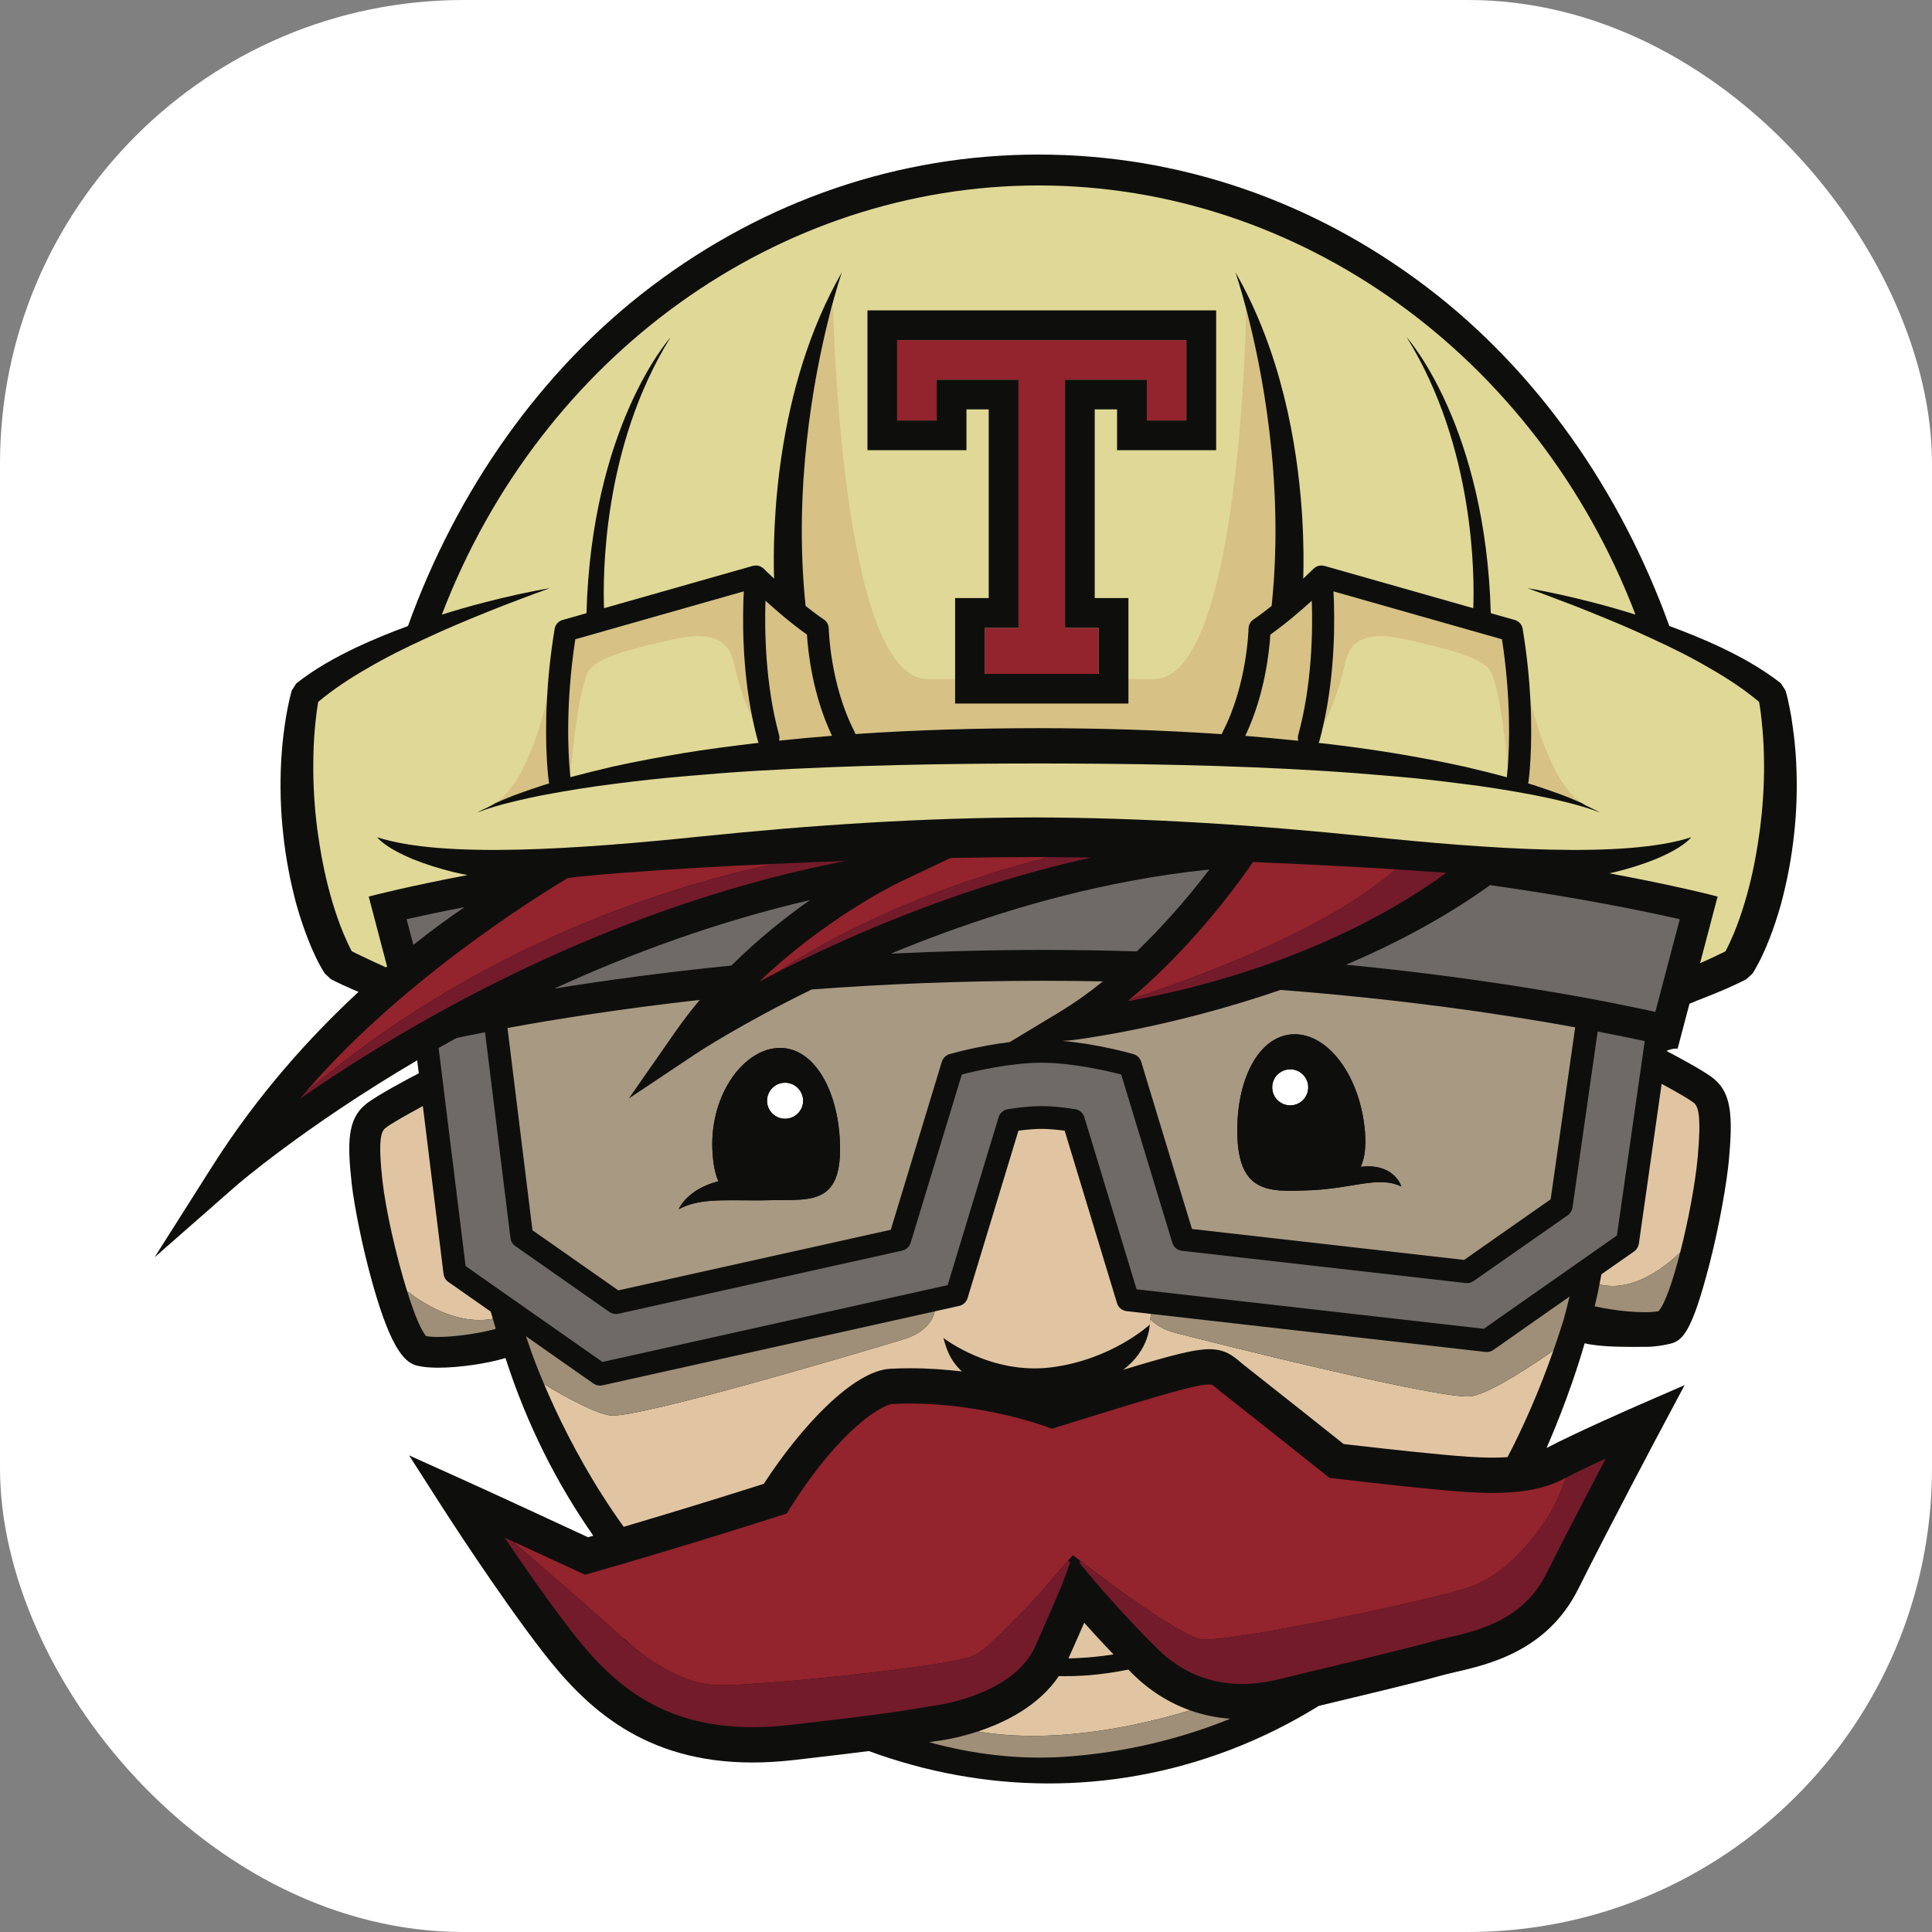 <svg width="100" height="100" viewBox="0 0 100 100" fill="none" xmlns="http://www.w3.org/2000/svg">
<rect x="0" y="0" width="100" height="100" fill="#808080" stroke="none"/>
<rect width="100" height="100" rx="24" fill="white"/>
<path d="M92.791 37.613C92.752 37.303 92.704 36.994 92.64 36.691C92.581 36.377 92.519 36.086 92.42 35.746L92.183 35.371C91.208 34.605 90.156 34.026 89.088 33.515C88.206 33.098 87.31 32.736 86.404 32.401C83.878 25.392 79.537 19.176 73.828 14.845C67.927 10.37 60.988 8 53.76 8C46.532 8 39.592 10.37 33.691 14.846C27.983 19.176 23.641 25.392 21.116 32.403C20.212 32.736 19.314 33.1 18.434 33.515C17.364 34.026 16.312 34.605 15.337 35.371L15.099 35.746C15.005 36.086 14.943 36.377 14.879 36.691C14.818 36.994 14.772 37.303 14.728 37.613C14.641 38.225 14.583 38.843 14.55 39.462C14.488 40.701 14.523 41.942 14.659 43.174C14.79 44.404 15.02 45.623 15.347 46.832C15.518 47.432 15.713 48.026 15.944 48.615C16.059 48.91 16.184 49.203 16.323 49.495C16.391 49.641 16.466 49.783 16.543 49.932C16.712 50.229 16.743 50.287 16.814 50.392L17.134 50.687C17.343 50.795 17.516 50.876 17.705 50.966L18.257 51.213C18.359 51.255 18.455 51.297 18.559 51.338C16.054 53.655 13.332 56.664 10.976 60.384L8 65.079L12.178 61.412C12.249 61.349 15.752 58.317 21.594 54.881L21.676 55.553C21.294 55.752 19.457 56.716 18.911 57.172C18.006 57.924 17.962 59.09 18.204 61.267C18.329 62.382 18.747 64.547 19.311 66.532C20.283 69.948 20.995 70.552 21.62 70.694C21.902 70.761 22.266 70.792 22.676 70.792C23.795 70.792 25.228 70.574 26.164 70.292C27.261 73.704 28.815 76.784 30.709 79.487C30.618 79.512 30.527 79.541 30.436 79.567C29.297 79.039 25.312 77.193 23.973 76.591L21.174 75.331L22.83 77.916C22.95 78.102 25.807 82.557 28.14 85.56C30.322 88.36 33.309 91.227 38.947 91.227C39.625 91.227 40.335 91.183 41.067 91.102C42.748 90.909 44.011 90.758 44.971 90.635C50.889 92.809 57.414 92.943 63.607 90.597C65.301 89.953 66.846 89.172 68.263 88.296C70.651 87.723 73.262 87.101 74.552 86.739C74.759 86.683 75.018 86.621 75.287 86.557C77.085 86.144 80.089 85.447 81.691 82.243C83.305 79.01 85.937 74.056 85.965 74.005L87.196 71.694L84.797 72.737C84.669 72.796 81.63 74.119 80.052 74.946C81.148 72.421 81.795 70.331 82.02 69.528C82.904 69.74 84.215 69.713 85.178 69.713C85.652 69.713 86.14 69.631 86.456 69.55C87.083 69.391 87.567 68.975 88.476 65.45C89.006 63.401 89.386 61.17 89.49 60.023C89.692 57.792 89.626 56.596 88.716 55.841C88.262 55.466 86.93 54.749 86.253 54.396C86.632 54.234 86.817 54.281 86.832 54.285L87.447 51.953C87.663 51.861 87.892 51.768 88.153 51.668C88.524 51.52 88.895 51.373 89.267 51.213L89.815 50.966C90.006 50.876 90.178 50.795 90.387 50.687L90.708 50.392C90.777 50.287 90.814 50.229 90.857 50.148C91.059 49.783 91.131 49.641 91.199 49.495C91.338 49.203 91.461 48.909 91.578 48.615C91.809 48.026 92.003 47.432 92.174 46.832C92.5 45.623 92.733 44.404 92.862 43.174C93.001 41.942 93.031 40.701 92.97 39.462C92.94 38.843 92.879 38.225 92.791 37.613Z" fill="#0E0F0D"/>
<path d="M57.636 85.633C57.183 85.701 56.73 85.756 56.282 85.792C55.991 85.806 55.685 85.835 55.407 85.835L55.303 85.838C55.652 85.059 55.918 84.453 56.118 83.994C56.528 84.453 57.048 85.02 57.636 85.633Z" fill="#E1C5A2"/>
<path d="M57.086 50.795C56.378 51.37 55.632 51.904 54.856 52.374L52.264 53.937C50.639 54.136 49.229 54.537 49.149 54.562C49.101 54.572 49.056 54.594 49.015 54.619C48.889 54.692 48.793 54.814 48.747 54.959L46.108 63.652L32.004 66.789L27.56 63.678L26.268 53.209C28.792 52.745 32.166 52.21 36.218 51.755C35.785 52.274 35.363 52.819 34.962 53.393L32.55 56.856L36.063 54.514C36.116 54.477 38.352 53.005 42.012 51.215C45.659 50.942 49.685 50.766 53.992 50.766C55.044 50.766 56.074 50.778 57.086 50.795ZM35.133 62.589C36.135 62.047 37.267 62.127 39.04 62.131C39.229 62.134 39.425 62.132 39.629 62.127C39.804 62.127 39.979 62.124 40.164 62.118C41.991 62.1 43.508 62.273 43.481 59.407C43.454 56.541 42.18 54.223 40.355 54.241C38.529 54.258 36.763 56.606 36.872 59.471C36.901 60.217 37.012 60.756 37.187 61.143C35.596 61.543 35.156 62.527 35.133 62.589Z" fill="#A89983"/>
<path d="M81.532 53.174L80.261 62.076L75.782 65.213L61.696 63.612L59.068 54.958C59.008 54.765 58.859 54.617 58.666 54.561C58.579 54.535 56.835 54.037 54.987 53.877L55.325 53.855C55.617 53.833 60.474 53.238 66.276 51.239C72.699 51.731 77.946 52.52 81.532 53.174ZM72.532 61.414C72.514 61.345 72.127 60.193 70.431 60.395C70.626 59.969 70.714 59.394 70.652 58.605C70.428 55.745 68.763 53.471 66.939 53.535C65.114 53.599 63.947 55.97 64.048 58.84C64.148 61.703 65.678 61.683 67.504 61.618C69.955 61.572 71.301 60.819 72.532 61.414Z" fill="#A89983"/>
<path d="M67.713 56.264C67.722 56.78 67.313 57.203 66.798 57.214C66.283 57.223 65.857 56.812 65.85 56.298C65.839 55.783 66.249 55.358 66.763 55.349C67.28 55.338 67.706 55.749 67.713 56.264Z" fill="white"/>
<path d="M41.569 56.95C41.581 57.463 41.175 57.892 40.662 57.906C40.145 57.92 39.716 57.515 39.702 56.998C39.689 56.484 40.094 56.053 40.611 56.042C41.124 56.028 41.554 56.433 41.569 56.95Z" fill="white"/>
<path d="M87.68 57.09C87.46 56.908 86.724 56.488 86.007 56.101L84.827 64.375C84.803 64.533 84.713 64.68 84.579 64.775L82.89 65.956C82.85 66.156 82.819 66.323 82.789 66.479C84.448 66.887 86.06 65.691 86.965 64.827C87.384 63.197 87.749 61.262 87.875 59.877C88.067 57.729 87.897 57.269 87.68 57.09Z" fill="#E1C5A2"/>
<path d="M61.593 88.526C60.497 88.136 59.493 87.5 58.618 86.636C58.546 86.561 58.476 86.49 58.403 86.417C57.726 86.556 57.035 86.655 56.331 86.715C56.034 86.728 55.751 86.754 55.441 86.754L54.983 86.758L54.806 86.754C53.759 88.309 51.998 89.164 50.618 89.62C54.717 90.323 59.227 89.247 61.593 88.526Z" fill="#E1C5A2"/>
<path d="M25.509 68.261C25.473 68.136 25.434 68.013 25.398 67.888L23.204 66.352C23.067 66.254 22.979 66.107 22.957 65.939L21.887 57.25C21.095 57.673 20.18 58.194 19.936 58.398C19.725 58.573 19.563 59.019 19.792 61.089C19.966 62.645 20.512 65.037 21.071 66.829C22.182 67.678 23.819 68.574 25.509 68.261Z" fill="#E1C5A2"/>
<path d="M58.313 67.865C58.08 67.839 57.883 67.675 57.815 67.447L55.107 58.524C54.653 58.465 54.25 58.431 53.91 58.431C53.568 58.431 53.167 58.465 52.714 58.524L50.081 67.191C50.019 67.393 49.852 67.549 49.644 67.594L48.386 67.875C48.279 68.319 47.916 68.971 46.749 69.329C44.866 69.904 32.944 73.457 31.584 73.264C30.791 73.153 29.28 72.319 28.163 71.645C27.716 70.593 27.469 69.877 27.412 69.707V69.704L27.409 69.707C27.567 70.17 29.122 74.648 32.283 79.028C35.672 78.029 38.599 77.099 39.535 76.802C41.441 73.863 44.157 70.946 46.085 70.847C46.42 70.83 46.764 70.82 47.105 70.82C48.051 70.82 48.953 70.887 49.79 70.986C49.079 70.341 48.933 69.586 48.83 69.251C48.83 69.251 51.293 71.177 54.426 70.772C57.563 70.37 59.51 68.563 59.51 68.563L59.572 68.008L58.313 67.865Z" fill="#E1C5A2"/>
<path d="M60.86 68.994C60.21 68.826 59.801 68.558 59.542 68.278L59.509 68.563C59.509 68.563 59.499 69.88 58.134 70.9C60.762 70.105 61.848 69.835 62.593 69.835C63.411 69.835 63.817 70.177 64.172 70.477C64.239 70.533 64.306 70.592 64.387 70.655C66.408 72.246 68.838 74.176 69.547 74.744C70.37 74.839 72.981 75.138 74.624 75.287C75.57 75.376 76.427 75.447 77.266 75.447C77.535 75.447 77.79 75.438 78.03 75.421C78.897 73.762 79.694 71.926 80.404 69.903C79.433 70.584 77.219 72.076 76.181 72.268C74.832 72.521 62.763 69.488 60.86 68.994Z" fill="#E1C5A2"/>
<path d="M91.229 37.788C91.206 37.502 91.175 37.216 91.14 36.934C91.117 36.732 91.085 36.523 91.05 36.329C90.288 35.688 89.421 35.117 88.519 34.6C87.543 34.026 86.52 33.517 85.476 33.042C84.441 32.553 83.375 32.11 82.306 31.679C81.772 31.461 81.233 31.251 80.691 31.051C80.152 30.84 79.608 30.644 79.062 30.445C80.206 30.636 81.342 30.897 82.468 31.187C83.201 31.374 83.93 31.586 84.653 31.814C79.503 18.36 67.197 9.599 53.76 9.599C40.32 9.599 28.015 18.36 22.87 31.814C23.592 31.586 24.322 31.374 25.051 31.187C26.177 30.897 27.313 30.636 28.46 30.445C27.91 30.644 27.367 30.84 26.825 31.051C26.287 31.252 25.748 31.461 25.213 31.679C24.143 32.11 23.08 32.553 22.041 33.042C21.001 33.517 19.978 34.026 19.001 34.6C18.099 35.117 17.234 35.688 16.47 36.329C16.439 36.523 16.405 36.733 16.38 36.934C16.346 37.216 16.315 37.502 16.29 37.788C16.24 38.361 16.221 38.936 16.217 39.513C16.204 40.666 16.282 41.82 16.427 42.96C16.586 44.104 16.796 45.241 17.105 46.341C17.258 46.89 17.432 47.432 17.633 47.958C17.735 48.22 17.844 48.48 17.959 48.73C18.015 48.855 18.073 48.979 18.134 49.097L18.208 49.237C18.292 49.279 18.381 49.324 18.464 49.364L18.976 49.608C19.261 49.74 19.657 49.927 19.983 50.073C20.002 50.056 20.02 50.04 20.035 50.024L19.085 46.406C19.287 46.352 21.09 45.885 24.198 45.292C23.949 45.245 23.696 45.193 23.447 45.133C22.739 44.955 22.041 44.741 21.363 44.468C21.028 44.326 20.697 44.171 20.383 43.993C20.068 43.811 19.758 43.607 19.518 43.334C22.932 44.45 29.988 43.946 36.262 43.297C41.997 42.705 47.75 42.323 53.53 42.31C59.309 42.323 65.064 42.705 70.797 43.297C77.073 43.946 84.129 44.45 87.543 43.334C87.305 43.607 86.993 43.811 86.681 43.993C86.364 44.171 86.032 44.326 85.697 44.468C85.02 44.741 84.325 44.955 83.616 45.133C83.511 45.157 83.404 45.18 83.299 45.203C86.709 45.835 88.693 46.349 88.903 46.406L87.996 49.852C88.18 49.772 88.365 49.692 88.543 49.608L89.056 49.364C89.14 49.324 89.228 49.279 89.315 49.237L89.383 49.097C89.446 48.978 89.506 48.855 89.561 48.729C89.676 48.479 89.786 48.219 89.886 47.957C90.086 47.431 90.261 46.889 90.414 46.34C90.725 45.241 90.934 44.103 91.09 42.959C91.238 41.819 91.317 40.666 91.306 39.513C91.301 38.936 91.281 38.361 91.229 37.788Z" fill="#E0D896"/>
<path d="M67.898 31.095C67.951 32.634 67.913 35.427 67.196 38.041C67.167 38.14 67.171 38.244 67.196 38.341C66.283 38.244 65.369 38.163 64.456 38.088C65.48 35.94 65.704 33.654 65.754 32.847C66.541 32.289 67.324 31.617 67.898 31.095Z" fill="#D7C184"/>
<path d="M41.768 32.847C41.816 33.653 42.04 35.935 43.064 38.083C42.15 38.155 41.237 38.239 40.326 38.336C40.35 38.243 40.352 38.141 40.326 38.041C39.61 35.431 39.572 32.639 39.621 31.096C40.198 31.617 40.979 32.289 41.768 32.847Z" fill="#D7C184"/>
<path d="M79.115 40.473C79.111 40.499 79.104 40.525 79.096 40.55C79.197 40.579 79.295 40.608 79.395 40.641C80.24 40.917 81.085 41.207 81.892 41.58C80.544 40.704 79.69 38.178 79.213 36.246C79.344 38.774 79.128 40.378 79.115 40.473Z" fill="#D7C184"/>
<path d="M38.497 30.609L29.779 33.089C29.256 36.48 29.416 39.07 29.5 39.969L29.544 39.943C29.544 39.943 29.828 36.248 30.407 34.831C30.705 34.103 32.53 33.638 33.922 33.306C35.316 32.975 37.539 32.311 37.971 34.269C38.237 35.478 38.604 36.484 38.956 37.226C38.396 34.536 38.431 31.907 38.497 30.609Z" fill="#D7C184"/>
<path d="M69.021 30.609C69.093 31.957 69.126 34.743 68.494 37.541C68.89 36.781 69.33 35.66 69.636 34.269C70.067 32.311 72.291 32.975 73.685 33.306C75.079 33.639 76.902 34.103 77.2 34.831C77.691 36.031 77.969 38.86 78.043 39.701C78.125 38.62 78.217 36.188 77.742 33.089L69.021 30.609Z" fill="#D7C184"/>
<path d="M41.699 31.364C42.009 31.612 42.333 31.854 42.648 32.067C42.8 32.173 42.894 32.345 42.897 32.531C42.899 32.56 42.964 35.432 44.234 37.879C44.253 37.915 44.265 37.955 44.278 37.993C47.435 37.779 50.602 37.691 53.76 37.69C56.921 37.691 60.086 37.784 63.241 38.001C63.254 37.959 63.266 37.919 63.288 37.879C64.556 35.432 64.624 32.56 64.624 32.531C64.627 32.345 64.722 32.172 64.875 32.067C65.18 31.861 65.487 31.628 65.788 31.389L65.828 31.277C66.488 24.851 65.277 18.93 64.507 16.004C64.467 18.005 63.993 35.146 59.739 35.146H54.32H53.418H48C43.483 35.146 43.119 15.82 43.119 15.82L42.887 16.506C42.116 19.588 41.058 25.252 41.699 31.364Z" fill="#D7C184"/>
<path d="M28.424 40.548C28.42 40.523 28.413 40.499 28.407 40.473C28.393 40.378 28.175 38.773 28.307 36.242C27.83 38.175 26.973 40.706 25.623 41.581C26.43 41.206 27.279 40.916 28.125 40.639C28.224 40.608 28.325 40.579 28.424 40.548Z" fill="#D7C184"/>
<path d="M82.789 66.479C82.717 66.849 82.657 67.147 82.54 67.613C83.508 67.839 85.091 68.014 85.847 67.866C86.171 67.514 86.59 66.293 86.966 64.827C86.061 65.691 84.448 66.887 82.789 66.479Z" fill="#9F8F78"/>
<path d="M48.092 90.178C50.404 90.811 52.767 91.086 55.094 90.932C57.428 90.773 60.46 90.269 63.677 88.963C62.955 88.91 62.257 88.762 61.593 88.526C59.227 89.247 54.717 90.323 50.618 89.62C49.533 89.977 48.683 90.088 48.6 90.099C48.428 90.118 48.287 90.142 48.092 90.178Z" fill="#9F8F78"/>
<path d="M25.662 68.78C25.609 68.608 25.56 68.434 25.509 68.261C23.818 68.574 22.182 67.678 21.072 66.829C21.431 67.979 21.794 68.883 22.065 69.158C22.903 69.304 24.755 69.047 25.662 68.78Z" fill="#9F8F78"/>
<path d="M28.163 71.645C29.28 72.319 30.79 73.153 31.584 73.264C32.944 73.457 44.866 69.903 46.749 69.329C47.916 68.971 48.279 68.319 48.385 67.875L31.185 71.705C31.142 71.712 31.098 71.718 31.056 71.718H31.055H31.055C30.936 71.718 30.817 71.681 30.716 71.611L30.046 71.144L28.037 69.736V69.733L27.226 69.167C27.24 69.213 27.257 69.259 27.272 69.304C27.318 69.438 27.363 69.573 27.411 69.704V69.707C27.468 69.877 27.715 70.593 28.163 71.645Z" fill="#9F8F78"/>
<path d="M80.924 68.341C81.035 67.935 81.142 67.524 81.24 67.109L80.643 67.528L79.036 68.653L77.297 69.873C77.208 69.934 77.105 69.971 76.998 69.979C76.962 69.981 76.927 69.981 76.892 69.977L59.572 68.008L59.542 68.278C59.801 68.558 60.211 68.826 60.86 68.994C62.763 69.487 74.832 72.52 76.181 72.267C77.219 72.075 79.433 70.583 80.404 69.902C80.412 69.878 80.421 69.855 80.428 69.832C80.504 69.615 80.578 69.398 80.651 69.179C80.744 68.903 80.834 68.624 80.924 68.341Z" fill="#9F8F78"/>
<path d="M62.598 45.006C62.462 45.183 62.312 45.376 62.152 45.578C61.33 46.617 60.19 47.943 58.841 49.244C57.269 49.195 55.654 49.168 53.993 49.168C51.247 49.168 48.614 49.24 46.114 49.36C49.648 47.896 53.891 46.464 58.488 45.605C59.829 45.35 61.202 45.147 62.598 45.006Z" fill="#6E6A67"/>
<path d="M41.925 46.588C40.662 47.474 39.239 48.604 37.858 49.976C34.323 50.331 31.237 50.758 28.693 51.169C32.605 49.372 37.07 47.716 41.925 46.588Z" fill="#6E6A67"/>
<path d="M85.131 53.888L83.691 63.95L76.8 68.778L58.83 66.734L56.126 57.825C56.062 57.609 55.879 57.45 55.655 57.413C54.989 57.305 54.401 57.252 53.91 57.252C53.417 57.252 52.829 57.305 52.159 57.413C51.938 57.451 51.756 57.609 51.689 57.825L49.051 66.518L31.182 70.494L24.1 65.533L22.703 54.241C23.009 54.071 23.318 53.899 23.629 53.728C24.068 53.633 24.561 53.533 25.106 53.43L26.422 64.085C26.44 64.251 26.533 64.398 26.67 64.494L31.543 67.908C31.641 67.975 31.761 68.013 31.879 68.013C31.922 68.013 31.964 68.008 32.01 67.999L46.702 64.73C46.753 64.718 46.801 64.7 46.849 64.677C46.984 64.603 47.092 64.479 47.136 64.325L49.784 55.614C50.494 55.433 52.312 55.007 53.909 55.007C55.503 55.007 57.321 55.433 58.033 55.614L60.679 64.325C60.746 64.55 60.944 64.714 61.177 64.742L75.871 66.411C76.012 66.427 76.157 66.388 76.274 66.306L81.149 62.899C81.28 62.804 81.37 62.656 81.393 62.496L82.694 53.391C83.671 53.578 84.488 53.75 85.131 53.888Z" fill="#6E6A67"/>
<path d="M86.945 47.578L85.68 52.376C83.093 51.805 77.412 50.685 69.678 49.932C72.204 48.855 74.777 47.505 77.128 45.814C81.73 46.464 85.109 47.162 86.945 47.578Z" fill="#6E6A67"/>
<path d="M21.045 47.577L21.396 48.906C22.381 48.121 23.281 47.472 24.042 46.954C22.803 47.192 21.792 47.408 21.045 47.577Z" fill="#6E6A67"/>
<path d="M70.661 44.901C68.724 44.792 66.789 44.699 64.851 44.618C64.74 44.784 64.511 45.117 64.183 45.565C63.145 46.97 61.099 49.53 58.475 51.727C60.449 51.102 68.279 48.475 72.245 44.999C71.717 44.965 71.189 44.932 70.661 44.901Z" fill="#93232C"/>
<path d="M56.47 44.39C56.473 44.389 56.476 44.389 56.478 44.388C55.496 44.375 54.513 44.365 53.532 44.361H53.53C52.086 44.365 50.644 44.383 49.2 44.408L46.536 45.671C46.532 45.671 46.516 45.68 46.496 45.693C46.096 45.888 42.599 47.653 39.306 50.801C39.594 50.649 39.9 50.492 40.214 50.332C42.015 49.122 46.818 46.257 54.285 44.368C55.014 44.373 55.742 44.377 56.47 44.39Z" fill="#93232C"/>
<path d="M40.101 44.712C38.867 44.769 37.633 44.832 36.401 44.901C34.972 44.981 33.548 45.078 32.124 45.185C31.414 45.239 30.703 45.3 29.999 45.374C29.795 45.394 29.595 45.416 29.395 45.442C27.535 46.553 20.417 51.022 15.526 56.871C15.61 56.769 15.697 56.669 15.783 56.569C24.838 48.844 34.765 45.837 40.101 44.712Z" fill="#93232C"/>
<path d="M81.065 76.479C81.011 76.507 80.953 76.537 80.901 76.563C79.993 77.041 78.803 77.274 77.266 77.274C76.351 77.274 75.453 77.198 74.458 77.108C72.471 76.926 69.108 76.53 69.074 76.524L68.817 76.497L68.613 76.333C68.582 76.312 65.638 73.964 63.257 72.092C63.16 72.014 63.073 71.939 62.993 71.876C62.742 71.661 62.742 71.661 62.592 71.661C61.828 71.661 59.608 72.35 54.746 73.856L54.448 73.952L54.152 73.84C54.119 73.831 50.93 72.648 47.107 72.648C46.793 72.648 46.481 72.656 46.177 72.671C45.795 72.691 43.646 73.712 40.896 78.058L40.72 78.339L40.404 78.44C40.358 78.455 35.628 79.982 30.61 81.416L30.287 81.508L29.977 81.365C29.945 81.354 27.985 80.443 26.118 79.587C26.256 79.651 26.394 79.714 26.532 79.778C28.375 81.369 31.905 84.428 32.297 84.853C32.352 84.913 32.427 84.988 32.517 85.073C32.426 84.97 32.338 84.864 32.251 84.757C32.25 84.756 32.249 84.754 32.248 84.753C33.062 85.525 33.969 86.191 34.961 86.659C35.456 86.892 35.974 87.072 36.502 87.16C36.768 87.203 37.026 87.225 37.295 87.225C37.568 87.225 37.847 87.217 38.125 87.203C39.228 87.147 40.341 87.062 41.452 86.954C42.56 86.855 43.67 86.744 44.778 86.609C45.885 86.49 46.991 86.351 48.088 86.181C48.637 86.101 49.183 86.01 49.717 85.892C49.979 85.83 50.252 85.761 50.459 85.668C50.649 85.578 50.878 85.396 51.08 85.222C51.493 84.867 51.891 84.473 52.286 84.08C52.681 83.687 53.067 83.283 53.453 82.873C54.102 82.193 54.659 81.47 55.288 80.77C55.368 80.683 55.451 80.59 55.534 80.501C55.534 80.502 55.534 80.502 55.536 80.502L55.543 80.51C55.674 80.605 55.805 80.7 55.933 80.801C56.69 81.365 57.472 81.976 58.226 82.504C59.197 83.187 60.181 83.871 61.2 84.44C61.453 84.582 61.716 84.714 61.967 84.797C61.999 84.809 62.027 84.815 62.052 84.818C62.07 84.829 62.138 84.84 62.145 84.84C62.194 84.847 62.261 84.851 62.325 84.855C62.462 84.857 62.604 84.851 62.746 84.844C63.32 84.804 63.903 84.721 64.485 84.629C65.649 84.448 66.816 84.239 67.977 84.006C69.139 83.784 70.301 83.545 71.455 83.288C72.615 83.043 73.769 82.772 74.915 82.483C75.485 82.33 76.055 82.188 76.564 81.944C77.083 81.703 77.565 81.371 78.009 80.99C78.904 80.228 79.657 79.282 80.283 78.252C80.282 78.254 80.282 78.254 80.281 78.256C80.665 77.542 80.917 76.905 81.065 76.479Z" fill="#93232C"/>
<path d="M59.359 21.764H61.407V17.605H46.436V21.764H48.483V19.651H52.717V32.496H50.974V34.88H56.868V32.496H55.125V19.651H59.359V21.764Z" fill="#93232C"/>
<path d="M74.849 45.183C74.846 45.181 74.842 45.179 74.837 45.179C73.989 45.115 73.142 45.057 72.293 45.002C72.277 45.001 72.261 45 72.245 44.999C68.278 48.475 60.449 51.102 58.474 51.727C58.436 51.76 58.398 51.792 58.36 51.824C60.902 51.367 64.697 50.46 68.637 48.715C70.575 47.858 72.547 46.798 74.423 45.489C74.568 45.388 74.708 45.283 74.849 45.183Z" fill="#731B2A"/>
<path d="M54.285 44.368C46.818 46.256 42.015 49.121 40.214 50.331C41.658 49.596 43.369 48.786 45.291 47.981C45.3 47.977 45.311 47.973 45.32 47.969C45.516 47.888 45.715 47.805 45.915 47.724C45.98 47.697 46.044 47.67 46.11 47.644C46.283 47.574 46.458 47.505 46.633 47.435C46.731 47.397 46.828 47.358 46.926 47.32C47.084 47.258 47.244 47.197 47.404 47.135C47.525 47.09 47.645 47.044 47.766 46.999C47.913 46.943 48.062 46.887 48.211 46.832C48.35 46.781 48.492 46.73 48.632 46.679C48.771 46.629 48.908 46.579 49.048 46.529C49.207 46.474 49.367 46.418 49.528 46.362C49.655 46.318 49.782 46.274 49.909 46.23C50.098 46.167 50.288 46.104 50.479 46.041C50.584 46.007 50.687 45.972 50.793 45.938C51.091 45.841 51.393 45.745 51.696 45.652C52.359 45.449 53.036 45.255 53.724 45.068C54.621 44.824 55.536 44.595 56.47 44.389C55.742 44.377 55.014 44.373 54.285 44.368Z" fill="#731B2A"/>
<path d="M40.101 44.712C34.765 45.837 24.838 48.844 15.783 56.569C15.697 56.669 15.61 56.769 15.526 56.871C20.129 53.671 28.04 48.914 37.821 46.021C38.136 45.928 38.455 45.837 38.774 45.747C40.397 45.291 42.071 44.894 43.784 44.561C42.557 44.605 41.329 44.655 40.101 44.712Z" fill="#731B2A"/>
<path d="M82.827 75.626C82.796 75.641 82.766 75.655 82.735 75.669C82.671 75.698 82.609 75.728 82.547 75.757C82.496 75.781 82.447 75.804 82.396 75.827C82.356 75.846 82.316 75.865 82.275 75.885C82.213 75.914 82.151 75.944 82.09 75.973C82.064 75.986 82.037 75.998 82.011 76.012C81.941 76.045 81.871 76.077 81.804 76.111C81.789 76.118 81.773 76.126 81.758 76.134C81.683 76.17 81.61 76.206 81.538 76.241C81.53 76.245 81.523 76.249 81.515 76.252C81.356 76.331 81.206 76.407 81.065 76.479C80.917 76.904 80.665 77.542 80.281 78.254C80.28 78.255 80.279 78.256 80.279 78.257C80.281 78.255 80.282 78.252 80.282 78.252C80.281 78.255 80.279 78.256 80.278 78.259C79.653 79.284 78.901 80.227 78.008 80.989C77.564 81.37 77.082 81.701 76.563 81.943C76.053 82.187 75.484 82.328 74.914 82.482C73.768 82.77 72.614 83.041 71.454 83.287C70.3 83.544 69.138 83.782 67.976 84.004C66.815 84.238 65.649 84.447 64.484 84.628C63.902 84.719 63.32 84.803 62.745 84.843C62.602 84.85 62.461 84.855 62.324 84.854C62.26 84.85 62.194 84.846 62.144 84.839C62.136 84.839 62.069 84.828 62.051 84.817C62.026 84.814 61.998 84.808 61.966 84.795C61.715 84.713 61.453 84.58 61.199 84.439C60.181 83.869 59.196 83.185 58.224 82.502C57.472 81.975 56.689 81.364 55.932 80.799L55.866 80.893L55.871 80.898C55.918 80.94 55.965 80.98 56.012 81.021C56.011 81.02 56.011 81.02 56.009 81.019C55.974 80.993 55.941 80.968 55.909 80.944L56.544 81.701C56.545 81.703 56.569 81.732 56.616 81.787C56.94 82.167 58.294 83.739 59.903 85.334C61.127 86.548 62.604 87.161 64.299 87.161C64.877 87.161 65.485 87.085 66.099 86.939C66.667 86.799 67.286 86.652 67.919 86.499C69.797 86.052 71.878 85.554 73.259 85.195C73.351 85.17 73.441 85.148 73.527 85.124C73.722 85.073 73.899 85.026 74.058 84.982C74.307 84.911 74.582 84.846 74.874 84.78C76.549 84.392 78.839 83.86 80.052 81.428C80.388 80.758 80.766 80.016 81.155 79.259C81.696 78.207 82.258 77.126 82.757 76.171C82.837 76.02 82.916 75.869 82.992 75.725C82.992 75.724 82.993 75.724 82.993 75.724C83.033 75.647 83.074 75.569 83.113 75.494C83.019 75.537 82.923 75.582 82.827 75.626Z" fill="#731B2A"/>
<path d="M55.397 80.872L55.288 80.769C54.659 81.469 54.102 82.192 53.453 82.873C53.067 83.283 52.681 83.686 52.286 84.079C51.891 84.472 51.493 84.867 51.08 85.222C50.878 85.395 50.648 85.577 50.459 85.667C50.252 85.761 49.979 85.829 49.717 85.891C49.184 86.009 48.637 86.1 48.088 86.18C46.991 86.35 45.885 86.49 44.778 86.609C43.67 86.743 42.56 86.854 41.452 86.954C40.341 87.061 39.228 87.146 38.125 87.203C37.847 87.216 37.568 87.224 37.295 87.224C37.026 87.224 36.767 87.203 36.502 87.159C35.974 87.072 35.455 86.891 34.961 86.659C33.969 86.19 33.062 85.523 32.248 84.753C32.249 84.753 32.25 84.755 32.251 84.756C32.361 84.891 32.482 85.018 32.597 85.147C32.569 85.121 32.543 85.096 32.517 85.071C32.427 84.987 32.352 84.912 32.297 84.852C31.905 84.427 28.375 81.368 26.532 79.777C26.394 79.712 26.255 79.65 26.118 79.586C26.445 80.07 26.802 80.593 27.174 81.128C27.713 81.906 28.282 82.705 28.838 83.456C29.09 83.796 29.34 84.126 29.581 84.437C31.585 87.015 34.107 89.398 38.947 89.398C39.552 89.398 40.198 89.361 40.859 89.286C41.014 89.269 41.164 89.251 41.311 89.234C41.453 89.218 41.592 89.202 41.727 89.186C45.936 88.703 47.09 88.496 47.731 88.385C47.897 88.357 48.038 88.332 48.192 88.309C48.251 88.301 48.312 88.291 48.377 88.283C48.4 88.281 49.823 88.098 51.214 87.421C52.173 86.955 53.116 86.255 53.578 85.221C54.742 82.615 54.979 81.993 54.988 81.969L55.397 80.872Z" fill="#731B2A"/>
<path d="M66.798 57.214C67.312 57.203 67.722 56.779 67.713 56.265C67.705 55.75 67.28 55.338 66.763 55.349C66.248 55.359 65.838 55.784 65.849 56.299C65.857 56.812 66.283 57.223 66.798 57.214ZM72.532 61.414C71.301 60.819 69.955 61.572 67.503 61.618C65.678 61.683 64.148 61.703 64.048 58.84C63.947 55.97 65.114 53.599 66.939 53.535C68.763 53.471 70.428 55.745 70.652 58.605C70.714 59.394 70.626 59.969 70.431 60.395C72.127 60.193 72.514 61.344 72.532 61.414Z" fill="#0E0F0D"/>
<path d="M40.662 57.906C41.175 57.893 41.582 57.463 41.569 56.95C41.554 56.434 41.124 56.028 40.612 56.042C40.095 56.053 39.689 56.485 39.702 56.998C39.716 57.514 40.145 57.92 40.662 57.906ZM43.481 59.407C43.508 62.272 41.99 62.1 40.164 62.118C39.978 62.124 39.804 62.126 39.629 62.126C39.425 62.132 39.228 62.134 39.039 62.13C37.267 62.126 36.135 62.047 35.132 62.589C35.156 62.527 35.596 61.543 37.187 61.142C37.011 60.755 36.901 60.216 36.872 59.47C36.763 56.606 38.529 54.257 40.355 54.241C42.179 54.223 43.453 56.541 43.481 59.407Z" fill="#0E0F0D"/>
<path d="M78.043 39.701C78.023 39.953 78.005 40.133 77.993 40.23C77.273 40.034 76.546 39.855 75.814 39.684C73.403 39.154 70.963 38.761 68.51 38.481C68.426 38.471 68.339 38.465 68.253 38.454C68.269 38.418 68.285 38.381 68.296 38.345C68.369 38.077 68.433 37.809 68.494 37.541C69.126 34.744 69.093 31.958 69.021 30.61L77.742 33.09C78.217 36.188 78.125 38.62 78.043 39.701ZM67.196 38.041C67.167 38.141 67.171 38.245 67.196 38.341C66.283 38.245 65.369 38.163 64.456 38.088C65.48 35.94 65.704 33.654 65.754 32.847C66.541 32.289 67.323 31.617 67.898 31.095C67.951 32.634 67.913 35.428 67.196 38.041ZM40.326 38.336C40.35 38.243 40.352 38.141 40.326 38.041C39.61 35.431 39.572 32.638 39.621 31.095C40.198 31.617 40.979 32.289 41.768 32.847C41.816 33.653 42.04 35.935 43.064 38.083C42.151 38.155 41.237 38.239 40.326 38.336ZM39.009 38.479C37.785 38.629 36.561 38.783 35.342 38.985C34.127 39.193 32.911 39.414 31.706 39.682C30.975 39.852 30.251 40.032 29.526 40.227C29.519 40.17 29.51 40.082 29.5 39.968C29.416 39.07 29.257 36.48 29.779 33.089L38.498 30.609C38.432 31.907 38.396 34.536 38.956 37.225C39.034 37.599 39.123 37.972 39.225 38.344C39.236 38.38 39.251 38.417 39.267 38.45C39.179 38.461 39.095 38.468 39.009 38.479ZM82.717 42C82.643 41.965 82.57 41.928 82.499 41.894C82.391 41.842 82.272 41.782 82.135 41.716C82.126 41.712 82.121 41.709 82.121 41.709C82.043 41.671 81.967 41.627 81.892 41.579C81.085 41.206 80.239 40.917 79.395 40.641C79.295 40.608 79.197 40.578 79.097 40.549C79.104 40.524 79.111 40.498 79.115 40.473C79.128 40.377 79.345 38.774 79.214 36.246C79.159 35.167 79.039 33.919 78.813 32.547C78.777 32.328 78.617 32.151 78.406 32.09L77.163 31.738C76.895 22.12 72.935 17.6 72.812 17.46C76.349 23.154 76.318 29.907 76.257 31.48L68.55 29.29C68.545 29.29 68.54 29.29 68.532 29.286C68.501 29.279 68.466 29.275 68.433 29.272C68.426 29.272 68.418 29.27 68.405 29.27C68.365 29.268 68.321 29.272 68.279 29.281C68.273 29.281 68.267 29.287 68.258 29.287C68.224 29.294 68.193 29.305 68.159 29.321C68.147 29.326 68.136 29.334 68.125 29.337C68.099 29.355 68.073 29.37 68.048 29.388C68.042 29.392 68.035 29.395 68.03 29.401C68.022 29.406 68.019 29.412 68.015 29.415C68.007 29.423 67.999 29.428 67.993 29.434C67.986 29.441 67.778 29.645 67.456 29.949C67.478 29.228 67.484 28.125 67.402 26.778C67.394 26.65 67.386 26.52 67.377 26.389C67.135 23.005 66.335 18.252 63.945 14.091C63.965 14.151 64.201 14.841 64.507 16.004C65.276 18.93 66.488 24.851 65.828 31.276C65.824 31.306 65.822 31.335 65.819 31.364C65.809 31.373 65.798 31.38 65.788 31.388C65.487 31.628 65.179 31.861 64.874 32.067C64.722 32.172 64.627 32.345 64.623 32.531C64.623 32.56 64.556 35.432 63.288 37.878C63.265 37.918 63.253 37.959 63.241 38C60.085 37.784 56.921 37.691 53.76 37.689C50.601 37.691 47.435 37.778 44.278 37.993C44.265 37.955 44.252 37.915 44.234 37.878C42.964 35.432 42.898 32.56 42.897 32.531C42.893 32.345 42.8 32.172 42.648 32.067C42.333 31.854 42.009 31.612 41.699 31.364C41.058 25.252 42.116 19.587 42.886 16.506C43.252 15.042 43.553 14.158 43.577 14.091C40.109 20.126 39.989 27.409 40.065 29.948C39.737 29.644 39.534 29.441 39.529 29.433C39.523 29.428 39.512 29.423 39.505 29.415C39.501 29.411 39.497 29.406 39.492 29.4C39.486 29.395 39.479 29.392 39.472 29.388C39.447 29.369 39.42 29.355 39.395 29.341C39.383 29.334 39.373 29.326 39.359 29.32C39.326 29.304 39.297 29.293 39.264 29.29C39.255 29.286 39.248 29.28 39.242 29.28C39.199 29.272 39.155 29.268 39.114 29.27C39.104 29.27 39.092 29.271 39.082 29.271C39.05 29.275 39.02 29.278 38.987 29.286C38.98 29.289 38.976 29.289 38.969 29.289L31.265 31.48C31.203 29.906 31.17 23.153 34.707 17.46C34.584 17.601 30.625 22.121 30.356 31.739L29.119 32.09C28.902 32.151 28.744 32.329 28.708 32.548C28.482 33.918 28.363 35.164 28.307 36.242C28.176 38.773 28.393 40.378 28.407 40.474C28.413 40.499 28.42 40.523 28.424 40.549C28.325 40.579 28.224 40.608 28.125 40.639C27.279 40.916 26.431 41.207 25.623 41.581C25.549 41.629 25.473 41.672 25.395 41.71C25.395 41.71 25.39 41.712 25.383 41.717C25.245 41.783 25.125 41.842 25.018 41.895C24.956 41.925 24.892 41.956 24.828 41.987C24.788 42.01 24.747 42.031 24.708 42.054C25.279 41.83 25.871 41.666 26.462 41.52C27.055 41.373 27.652 41.242 28.248 41.129C29.448 40.906 30.651 40.712 31.86 40.565C33.067 40.406 34.279 40.276 35.492 40.174C36.707 40.07 37.919 39.968 39.135 39.898C44.001 39.61 48.88 39.519 53.76 39.517C58.642 39.521 63.52 39.597 68.385 39.896C69.602 39.967 70.814 40.068 72.029 40.171C73.245 40.274 74.453 40.407 75.659 40.565C76.869 40.711 78.074 40.904 79.272 41.128C79.87 41.243 80.466 41.37 81.056 41.52C81.651 41.666 82.24 41.83 82.812 42.054C82.781 42.035 82.748 42.018 82.717 42Z" fill="#0E0F0D"/>
<path d="M55.125 19.651V32.496H56.868V34.88H50.974V32.496H52.717V19.651H48.483V21.764H46.437V17.605H61.406V21.764H59.359V19.651H55.125V19.651ZM62.948 23.302V16.065H44.899V23.302H50.024V21.189H51.176V30.955H49.437V36.416H58.407V30.955H56.663V21.189H57.819V23.302H62.948Z" fill="#0E0F0D"/>
</svg>
